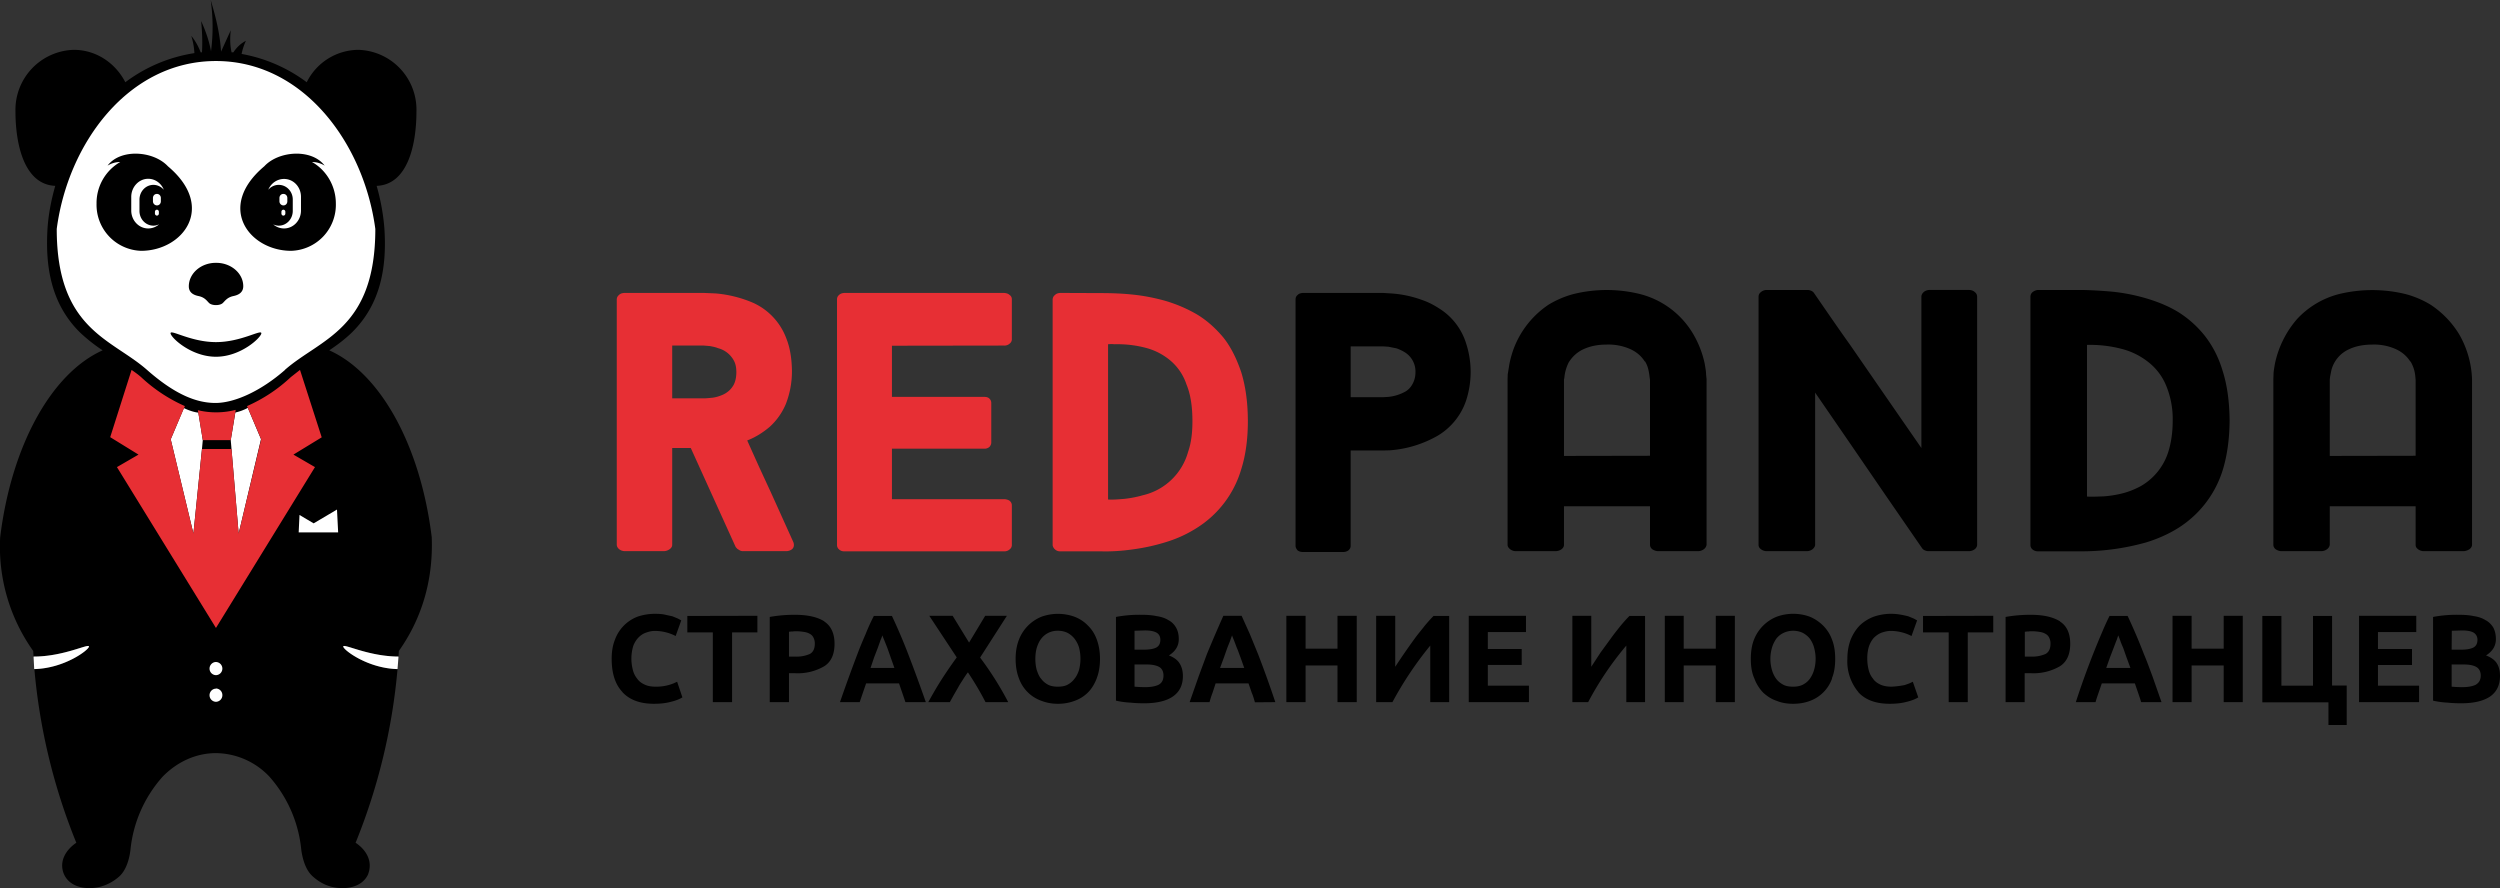 <svg xmlns="http://www.w3.org/2000/svg" xmlns:xlink="http://www.w3.org/1999/xlink" width="152" height="54" viewBox="0 0 152 54"><rect x="0" y="0" width="152" height="54" fill="#333333" stroke="none"/><defs><path id="9sbva" d="M240.25 46.67c.1 2.72-.67 5.03-2 6.91l-.02.34c-1.85-.01-3.36-.82-3.36-.61 0 .2 1.48 1.33 3.3 1.37a36.5 36.5 0 0 1-2.55 10.56c.53.35.96.93.84 1.62-.01.1-.05.2-.08.3-.38.83-1.44.95-2.2.76-.43-.1-.83-.33-1.17-.64-.42-.37-.61-1.03-.69-1.59a7.84 7.84 0 0 0-1.94-4.47 4.53 4.53 0 0 0-3.25-1.43c-1.23 0-2.37.54-3.24 1.43a7.84 7.84 0 0 0-1.96 4.47c-.07.56-.26 1.22-.68 1.6-.34.3-.74.52-1.18.63-.75.19-1.81.07-2.18-.77a1.2 1.2 0 0 1-.09-.3c-.12-.68.32-1.26.84-1.61a36.5 36.5 0 0 1-2.55-10.56c1.83-.04 3.32-1.17 3.32-1.37 0-.21-1.51.6-3.37.61l-.02-.34a10.93 10.93 0 0 1-2.01-6.91c.68-5.56 3.11-9.97 6.23-11.37a10 10 0 0 1-1.39-1.1c-1.71-1.7-2.11-3.91-1.96-6.32.06-.88.23-1.74.47-2.58-1.88-.08-2.42-2.5-2.42-4.53a3.65 3.65 0 0 1 3.55-3.74c1.35 0 2.53.8 3.13 1.97a9.36 9.36 0 0 1 4.2-1.77c-.02-.35-.08-.7-.19-1.05.23.28.42.61.57 1h.08c.04-.64.01-1.26-.05-1.9.26.57.48 1.18.6 1.84a11.6 11.6 0 0 0-.02-3.12c.3 1 .56 2.02.63 3.14l.59-1.3c-.05.46-.05.9.05 1.34h.11c.2-.3.44-.53.76-.7-.12.27-.21.53-.26.8a9.4 9.4 0 0 1 3.96 1.72 3.53 3.53 0 0 1 3.13-1.97 3.64 3.64 0 0 1 3.54 3.74c0 2.03-.53 4.46-2.42 4.53.24.84.4 1.7.47 2.58.16 2.4-.24 4.62-1.96 6.32-.43.42-.9.77-1.39 1.1 3.12 1.4 5.55 5.8 6.23 11.37zm57.83-14.86l.49.03a6.78 6.78 0 0 1 1.87.39c.36.12.72.3 1.07.53a3.84 3.84 0 0 1 1.63 2.12 5.6 5.6 0 0 1-.01 3.5 3.96 3.96 0 0 1-1.7 2.1 6.83 6.83 0 0 1-2.94.9l-.41.01h-1.96v5.8c0 .1-.04.18-.12.26a.52.52 0 0 1-.36.11h-2.42a.5.5 0 0 1-.33-.1c-.08-.1-.12-.18-.12-.27V32.2c0-.1.04-.2.12-.26.08-.09.2-.12.33-.13zm0 6.34l.34-.02a2.68 2.68 0 0 0 1.04-.33c.18-.11.31-.25.42-.45.11-.2.18-.43.18-.72a1.37 1.37 0 0 0-.6-1.18c-.18-.12-.36-.2-.55-.27l-.5-.1-.33-.02h-1.96v3.09zm18.88-3.82a6.03 6.03 0 0 1 .69 1.8c.04.26.08.46.08.63l.03.3v10.06a.41.41 0 0 1-.15.26.6.6 0 0 1-.35.13h-2.47a.68.68 0 0 1-.35-.13c-.08-.08-.12-.16-.12-.26v-2.34h-5.23v2.34c0 .1-.04.18-.13.26a.64.64 0 0 1-.36.13h-2.48a.58.58 0 0 1-.32-.13c-.09-.08-.14-.16-.14-.26V37.06l.01-.3.1-.62c.05-.25.12-.53.23-.85a5.58 5.58 0 0 1 2.16-2.77 5.8 5.8 0 0 1 1.5-.64 8.45 8.45 0 0 1 4.06 0 5.26 5.26 0 0 1 3.24 2.45zm-2.64 7.38V37.1l-.03-.22a3.55 3.55 0 0 0-.08-.45 1.6 1.6 0 0 0-.2-.47v.03c-.22-.35-.52-.6-.9-.77a3.3 3.3 0 0 0-1.43-.27c-.55 0-1.01.1-1.4.28-.38.17-.68.45-.9.8a2.55 2.55 0 0 0-.26.87c-.01.12-.03.17-.03.17v4.65zm19.89 5.4c0 .1-.04.19-.13.27a.6.6 0 0 1-.34.13h-2.49a.53.53 0 0 1-.2-.04.39.39 0 0 1-.18-.13l-2.2-3.19-2.11-3.08-2.2-3.2v9.25c0 .1-.06.18-.14.26a.59.59 0 0 1-.33.13h-2.5a.59.59 0 0 1-.34-.13c-.1-.08-.13-.16-.13-.26V32.05c0-.11.04-.21.13-.28.09-.08.2-.13.33-.14h2.52a.6.6 0 0 1 .2.04.4.4 0 0 1 .18.13c.74 1.07 1.47 2.14 2.2 3.16l2.14 3.1 2.2 3.18v-9.2c0-.1.05-.2.13-.27.08-.08.2-.13.34-.14h2.45c.15.01.26.06.34.14.09.07.13.17.13.28zm6.18-15.48c.63 0 1.3.04 2 .1.7.07 1.38.2 2.07.4.68.2 1.34.46 1.94.82a6.4 6.4 0 0 1 1.63 1.44c.46.58.85 1.3 1.1 2.14.28.87.42 1.88.43 3.05-.01 1.13-.15 2.1-.4 2.94a6.4 6.4 0 0 1-2.72 3.58c-.61.38-1.27.67-1.96.88a14.52 14.52 0 0 1-4.1.54h-2.46a.5.5 0 0 1-.35-.12.34.34 0 0 1-.12-.25v-15.1c0-.11.04-.21.12-.28.1-.08.2-.13.35-.14zm.5 12.56c.3.02.64 0 1-.01a6.6 6.6 0 0 0 1.14-.18c.4-.1.77-.25 1.14-.45a3.67 3.67 0 0 0 1.67-2.1c.16-.52.26-1.14.26-1.87a5.3 5.3 0 0 0-.4-2.14 3.5 3.5 0 0 0-1.1-1.44 4.34 4.34 0 0 0-1.65-.8 7.61 7.61 0 0 0-2.06-.23zm22.63-9.86a5.86 5.86 0 0 1 .78 2.73v10.06c0 .1-.05.18-.14.26-.1.07-.2.11-.35.13h-2.48a.59.59 0 0 1-.33-.13c-.1-.08-.13-.16-.13-.26v-2.34h-5.22v2.34a.4.4 0 0 1-.15.26.6.6 0 0 1-.34.13h-2.48a.68.68 0 0 1-.34-.13c-.08-.08-.12-.16-.12-.26V37.06l.01-.3c0-.16.04-.37.08-.62a6.02 6.02 0 0 1 1.35-2.74 5.25 5.25 0 0 1 2.55-1.52 8.57 8.57 0 0 1 4.05 0 5.8 5.8 0 0 1 1.51.64 5.71 5.71 0 0 1 1.75 1.81zm-2.65 7.38V37.1l-.02-.22a2.12 2.12 0 0 0-.3-.92v.03c-.22-.35-.52-.6-.9-.77a3.24 3.24 0 0 0-1.41-.27c-.55 0-1.03.1-1.41.28a1.92 1.92 0 0 0-1.08 1.27l-.08.4-.02.17v4.65zM251.85 56.08c-.45-.47-.66-1.15-.66-2.02 0-.44.06-.82.2-1.17a2.36 2.36 0 0 1 1.38-1.4c.33-.11.68-.17 1.05-.17.22 0 .42.01.6.05l.46.1.34.14.2.11-.34.95a2.76 2.76 0 0 0-1.27-.31c-.18 0-.35.04-.52.1-.18.06-.33.16-.46.29-.13.13-.24.3-.32.5a2.67 2.67 0 0 0-.04 1.45c.05.22.14.4.26.55.11.16.26.28.46.37.18.09.41.13.67.13a2.78 2.78 0 0 0 1.09-.2l.22-.1.32.95c-.16.1-.4.2-.7.27-.29.08-.63.12-1.03.12-.83 0-1.47-.23-1.91-.7zm8.2-4.64v1.01h-1.54v4.24h-1.17v-4.24h-1.55v-1zm4.07.35c.41.27.62.73.62 1.35 0 .63-.2 1.1-.63 1.37a3.2 3.2 0 0 1-1.79.42h-.35v1.76h-1.17v-5.18a8.49 8.49 0 0 1 1.55-.13c.77 0 1.36.14 1.77.4zm-1.95.6l-.2.02v1.51h.35a2 2 0 0 0 .92-.16c.2-.11.3-.32.3-.62a.76.76 0 0 0-.08-.37.5.5 0 0 0-.22-.23c-.1-.06-.22-.1-.36-.12-.13-.02-.3-.04-.46-.04-.08 0-.16 0-.25.02zm6.88 4.3l-.19-.56-.2-.58h-2l-.2.58-.19.56h-1.2a102.47 102.47 0 0 1 1.06-2.92c.16-.43.33-.83.5-1.22.15-.38.32-.75.5-1.1h1.1a35 35 0 0 1 .99 2.32 102.55 102.55 0 0 1 1.07 2.92zm-1.52-3.75l-.16.45-.22.57-.22.65h1.45l-.23-.65-.2-.57-.18-.45c-.05-.13-.1-.23-.12-.31-.03.08-.06.18-.12.3zm6.39 3.75a18.12 18.12 0 0 0-1.07-1.81c-.07.08-.16.22-.26.37-.1.17-.22.33-.32.52l-.3.52-.22.4h-1.31c.22-.4.47-.84.76-1.3.28-.44.6-.91.97-1.42l-1.67-2.53h1.42l1 1.63.98-1.63h1.32l-1.63 2.54a19.55 19.55 0 0 1 1.71 2.71zm3.12-1.94c.07.21.15.4.27.53.12.16.26.27.43.36.17.08.36.11.57.11.22 0 .42-.03.58-.11.17-.09.31-.2.43-.36.12-.14.21-.32.28-.53a2.71 2.71 0 0 0 0-1.4 1.68 1.68 0 0 0-.28-.53 1.35 1.35 0 0 0-.43-.35 1.34 1.34 0 0 0-.58-.12 1.23 1.23 0 0 0-1 .48c-.12.15-.2.33-.27.54-.06.21-.09.43-.09.69 0 .26.03.48.09.7zm3.64.5c-.13.33-.3.62-.53.85-.23.23-.5.4-.81.51a2.8 2.8 0 0 1-1.03.18 2.7 2.7 0 0 1-.99-.18 2.24 2.24 0 0 1-1.37-1.37c-.13-.33-.2-.73-.2-1.18 0-.45.07-.84.21-1.19a2.45 2.45 0 0 1 1.38-1.38 2.97 2.97 0 0 1 1.97 0c.32.12.6.3.82.53.24.23.42.5.55.85.13.35.2.74.2 1.19 0 .45-.07.85-.2 1.18zm2.05 1.47a5.04 5.04 0 0 1-.88-.12v-5.09a7.6 7.6 0 0 1 1.57-.13c.33 0 .62.02.9.08.28.04.52.12.71.24.2.1.36.26.47.45.11.19.17.42.17.71 0 .41-.2.74-.6.99.33.13.55.3.67.52.12.2.18.45.18.73 0 .55-.2.96-.6 1.24-.38.27-.97.42-1.75.42-.29 0-.57-.01-.84-.04zm.25-2.32v1.35l.28.02.33.01c.35 0 .62-.04.84-.14.21-.11.31-.29.31-.57 0-.24-.09-.42-.26-.52-.18-.1-.44-.15-.77-.15zm0-.9h.56c.36 0 .62-.05.78-.14.15-.09.23-.24.23-.46 0-.2-.08-.35-.24-.44-.17-.09-.4-.13-.7-.13l-.33.01-.3.01zm7.32 3.2c-.06-.2-.11-.39-.19-.57l-.2-.58h-2l-.19.58c-.07.18-.13.37-.18.56h-1.21l.55-1.57.5-1.35a88.46 88.46 0 0 1 1-2.33h1.11l.5 1.11.5 1.22a69.35 69.35 0 0 1 1.05 2.92zm-1.5-3.76l-.18.45-.2.57-.24.65h1.47l-.23-.65c-.08-.2-.14-.4-.22-.57l-.17-.45c-.05-.13-.1-.23-.12-.31l-.11.3zm6.52-1.5h1.17v5.25h-1.17v-2.23h-1.94v2.23h-1.17v-5.25h1.17v2h1.94zm2.35 5.25v-5.25h1.16v3.1a42.19 42.19 0 0 1 1.18-1.71c.2-.28.42-.53.61-.78.2-.24.38-.44.54-.6h.95v5.24h-1.15v-3.44a21.45 21.45 0 0 0-2.3 3.44zm5.63 0v-5.25h3.48v.99h-2.32v1.03h2.06v.97h-2.06v1.26h2.5v1zm6.3 0v-5.25h1.15v3.1l.56-.86.62-.85c.2-.28.4-.53.6-.78.2-.24.38-.44.54-.6h.95v5.24h-1.14v-3.44a19.13 19.13 0 0 0-2.32 3.44zm8.72-5.25h1.16v5.25h-1.16v-2.23h-1.95v2.23h-1.15v-5.25h1.15v2h1.95zm3.42 3.31c.06.21.16.4.26.53.12.16.27.27.44.36.16.08.36.11.58.11.21 0 .4-.03.57-.11.18-.09.32-.2.44-.36.1-.14.2-.32.26-.53.06-.2.1-.43.1-.7 0-.25-.04-.48-.1-.7a1.67 1.67 0 0 0-.26-.53 1.35 1.35 0 0 0-.44-.35 1.38 1.38 0 0 0-1.15.01c-.17.08-.32.2-.44.35-.1.15-.2.33-.26.54-.06.21-.1.43-.1.69 0 .26.04.48.1.7zm3.65.5a2.24 2.24 0 0 1-1.36 1.37c-.32.12-.66.17-1.01.17s-.69-.05-1-.18c-.31-.1-.58-.28-.82-.5a2.48 2.48 0 0 1-.54-.87c-.15-.33-.21-.73-.21-1.18 0-.45.06-.84.2-1.19a2.47 2.47 0 0 1 1.39-1.38 2.94 2.94 0 0 1 1.98 0c.3.12.57.3.81.53.23.23.42.5.55.85.14.35.2.74.2 1.19 0 .45-.06.85-.2 1.18zm1.6.83a2.9 2.9 0 0 1-.67-2.02c0-.44.07-.82.2-1.17.14-.34.32-.62.55-.86.24-.23.51-.4.84-.53a3.23 3.23 0 0 1 1.64-.13c.19.03.34.07.47.1l.34.14.2.11-.34.95a2.76 2.76 0 0 0-1.27-.31c-.18 0-.35.04-.53.1-.17.06-.32.16-.46.29-.13.13-.23.3-.31.5-.08.23-.12.49-.12.78 0 .25.03.47.08.68.05.21.14.4.26.54.1.16.26.28.45.37.19.09.42.13.69.13a5.36 5.36 0 0 0 .8-.1l.28-.1.21-.1.33.95c-.16.1-.4.2-.7.27-.29.08-.64.12-1.03.12-.84 0-1.48-.23-1.91-.7zm8.2-4.64v1.01h-1.55v4.24h-1.16v-4.24h-1.56v-1zm4.06.35c.42.27.62.73.62 1.35 0 .63-.2 1.1-.63 1.37a3.2 3.2 0 0 1-1.78.42h-.36v1.76h-1.16v-5.18a8.5 8.5 0 0 1 1.54-.13c.77 0 1.36.14 1.77.4zm-1.94.6l-.2.02v1.51h.35a2 2 0 0 0 .91-.16c.2-.11.3-.32.3-.62a.76.76 0 0 0-.08-.37.5.5 0 0 0-.22-.23c-.1-.06-.21-.1-.36-.12a2.74 2.74 0 0 0-.45-.04c-.09 0-.17 0-.25.02zm6.87 4.3c-.05-.19-.12-.38-.18-.56l-.2-.58h-2.01l-.2.58c-.06.18-.13.37-.18.56h-1.2a49.13 49.13 0 0 1 1.55-4.14c.16-.38.32-.75.5-1.1h1.1a35 35 0 0 1 .99 2.32c.18.42.34.87.52 1.35l.55 1.57zm-1.5-3.75l-.17.45-.22.57-.23.65h1.47l-.24-.65-.2-.57c-.07-.16-.14-.32-.18-.45l-.12-.31-.1.3zm6.52-1.5h1.16v5.25h-1.16v-2.23h-1.95v2.23h-1.16v-5.25h1.16v2h1.95zm6.59 4.24h.89v2.4h-1.11V56.7h-4.02v-5.25h1.16v4.24h1.92v-4.24h1.16zm1.64 1.01v-5.25h3.48v.99h-2.33v1.03h2.07v.97h-2.07v1.26h2.5v1zm5.38.03a5.04 5.04 0 0 1-.88-.12v-5.09a7.6 7.6 0 0 1 1.57-.13c.34 0 .63.02.91.08.27.04.51.12.7.24.2.1.36.26.48.45.1.19.16.42.16.71 0 .41-.2.74-.6.99.33.13.56.3.68.52.12.2.17.45.17.73 0 .55-.2.96-.59 1.24-.39.27-.98.42-1.76.42-.28 0-.56-.01-.84-.04zm.25-2.32v1.35l.28.02.33.01c.34 0 .62-.04.84-.14.2-.11.32-.29.32-.57 0-.24-.1-.42-.27-.52-.18-.1-.43-.15-.77-.15zm0-.9h.57c.36 0 .6-.05.77-.14.15-.09.23-.24.23-.46 0-.2-.09-.35-.24-.44-.16-.09-.4-.13-.7-.13l-.32.01-.3.01z"/><path id="9sbvb" d="M231.33 36.49c-1.46 1.28-3.06 2.01-4.23 2.01-1.16 0-2.47-.52-4.16-2.01-2.16-1.9-5.49-2.45-5.49-8.57.68-5.2 4.35-10.21 9.68-10.21s9 5.02 9.69 10.21c0 6.12-3.34 6.67-5.5 8.57zm-4.2-.8c1.52 0 2.76-1.18 2.76-1.43s-1.24.54-2.76.54c-1.52 0-2.76-.79-2.76-.54s1.24 1.43 2.76 1.43zm-2.92-11.58c-.89-.95-2.89-1.08-3.67-.04.23-.14.49-.22.77-.22a2.88 2.88 0 0 0-1.44 2.53 2.8 2.8 0 0 0 2.71 2.87c2.53 0 4.59-2.65 1.63-5.14zm2.94 5.87h-.03c-.9 0-1.64.64-1.64 1.43 0 .45.41.55.59.59.39.08.51.3.65.43.09.08.25.12.41.12.16 0 .32-.04.41-.12.14-.13.27-.35.65-.43.18-.04.6-.14.6-.6 0-.78-.74-1.42-1.64-1.42zm5.82-6.13c.28 0 .54.08.77.22-.79-1.04-2.79-.91-3.67.04-2.96 2.49-.9 5.14 1.63 5.14a2.8 2.8 0 0 0 2.72-2.87c0-1.1-.6-2.05-1.45-2.53zm-1.62 3.03v.1c0 .07-.05.13-.12.13-.07 0-.12-.06-.12-.13v-.1c0-.07.05-.13.12-.13.07 0 .12.06.12.13zm-.36-.64v-.2c0-.14.1-.25.24-.25.13 0 .24.1.24.25v.2c0 .14-.1.25-.24.25a.25.25 0 0 1-.24-.25zm.28 1.65a1 1 0 0 1-.66-.25c.1.05.22.08.34.08.47 0 .85-.4.85-.9v-.69c0-.49-.38-.89-.85-.89a.83.83 0 0 0-.64.3c.16-.39.53-.66.96-.66.57 0 1.03.48 1.03 1.09v.83c0 .6-.46 1.09-1.03 1.09zm-8.79-1.76v.7c0 .49.38.89.85.89.12 0 .23-.03.34-.08a1 1 0 0 1-.66.25c-.57 0-1.03-.49-1.03-1.09v-.83c0-.6.46-1.1 1.03-1.1.43 0 .8.28.95.67a.83.83 0 0 0-.63-.3c-.47 0-.85.4-.85.9zm1.18.75v.1c0 .07-.05.13-.12.13a.13.13 0 0 1-.12-.13v-.1c0-.07.05-.13.12-.13.07 0 .12.06.12.13zm-.36-.64v-.2c0-.14.1-.25.24-.25.13 0 .24.1.24.25v.2c0 .14-.1.25-.24.25a.25.25 0 0 1-.24-.25zm-3.89 27.07c0 .2-1.49 1.33-3.33 1.37l-.04-.76c1.86 0 3.37-.82 3.37-.61zm6.65-14.22l.27 1.67-.05.54-.52 5.14-1.38-5.73.8-1.9c.27.13.57.24.88.28zm1.07 15.16a.4.4 0 0 1 .39.4.4.4 0 0 1-.39.4.4.4 0 0 1-.39-.4c0-.22.18-.4.39-.4zm0 1.61a.4.4 0 0 1 .39.41.4.4 0 0 1-.39.4.4.4 0 0 1-.39-.4c0-.22.18-.4.39-.4zm1.94-17.06l.8 1.9-1.36 5.74-.48-5.68.28-1.68c.24-.05.49-.14.76-.28zm4 7.02l1.42-.84.07 1.39h-2.4l.05-1.06zm5.16 8.1l-.06.76c-1.82-.04-3.3-1.17-3.3-1.37 0-.21 1.51.6 3.36.61z"/><path id="9sbvc" d="M222 36.49c.2.14.4.28.58.44a9.5 9.5 0 0 0 2.66 1.76l-.86 2.02 1.38 5.73.52-5.14h1.8l-.05-.54h-1.7l-.3-1.82a4.77 4.77 0 0 0 2.3-.02l-.3 1.84.48 5.68 1.37-5.73-.86-2.02a9.42 9.42 0 0 0 2.66-1.76l.56-.44 1.32 4.1-1.72 1.05 1.31.76-6.02 9.78-6.02-9.78 1.31-.76-1.72-1.06zm34 4.75h-1.13v5.88c0 .1-.04.18-.14.26a.64.64 0 0 1-.35.13h-2.42a.58.58 0 0 1-.33-.13c-.08-.08-.13-.16-.13-.26V32.2c0-.1.05-.2.13-.26.08-.09.19-.12.33-.13h4.83l.72.03a7.35 7.35 0 0 1 2.3.58 3.84 3.84 0 0 1 2 2.16c.22.55.33 1.2.34 1.98a5.45 5.45 0 0 1-.37 2 3.93 3.93 0 0 1-.98 1.39c-.4.34-.87.64-1.37.83l.72 1.6.73 1.58 1.35 2.99c.06.15.05.28-.02.38-.07.1-.2.16-.37.18h-2.69a.47.47 0 0 1-.16-.04l-.16-.1-.1-.11zm-1.13-3.02h1.92c.15 0 .33-.02.54-.04.22-.03.44-.1.66-.2.22-.11.41-.26.56-.49.14-.2.22-.5.22-.86 0-.3-.05-.53-.16-.72a1.52 1.52 0 0 0-.95-.74c-.17-.07-.35-.1-.5-.13l-.37-.03h-1.92zm13.36-3.2v3.11h5.6c.15 0 .26.03.34.12.07.07.1.16.1.26v2.38c0 .1-.03.18-.1.27a.44.44 0 0 1-.33.12h-5.61v3.07h6.81c.14 0 .26.04.35.1.1.1.13.17.13.29v2.4c0 .09-.04.19-.13.26a.47.47 0 0 1-.35.12h-9.7a.44.44 0 0 1-.33-.12.34.34 0 0 1-.12-.25V32.2c0-.1.04-.2.12-.26.08-.09.2-.12.33-.13h9.7c.14.01.26.04.35.13.1.07.13.16.13.26v2.44c0 .08-.04.18-.13.25a.47.47 0 0 1-.35.12zm12.67-3.2c.63 0 1.29.02 1.96.09.68.07 1.35.2 2.02.39.67.2 1.3.47 1.9.82.6.36 1.13.84 1.6 1.4.46.58.81 1.29 1.09 2.12.26.84.4 1.84.4 2.98 0 1.1-.14 2.08-.4 2.9a6.3 6.3 0 0 1-2.66 3.55c-.59.38-1.21.67-1.89.88-.67.21-1.35.36-2.03.45-.69.1-1.35.14-1.99.12h-2.43a.44.44 0 0 1-.33-.12.42.42 0 0 1-.14-.25V32.2c.01-.1.05-.2.14-.26.08-.09.19-.12.33-.13zm.47 12.55c.3.02.64-.01 1-.04a6.7 6.7 0 0 0 1.12-.22 3.73 3.73 0 0 0 2.75-2.65c.18-.51.26-1.13.26-1.84 0-.89-.11-1.64-.36-2.24a3.24 3.24 0 0 0-.97-1.45 3.81 3.81 0 0 0-1.5-.78 6.78 6.78 0 0 0-1.9-.22l-.14-.01h-.1l-.16.01z"/></defs><g><g transform="translate(-214 -14)"><use xlink:href="#9sbva"/></g><g transform="translate(-214 -14)"><use fill="#fff" xlink:href="#9sbvb"/></g><g transform="translate(-214 -14)"><use fill="#e72f34" xlink:href="#9sbvc"/></g></g></svg>